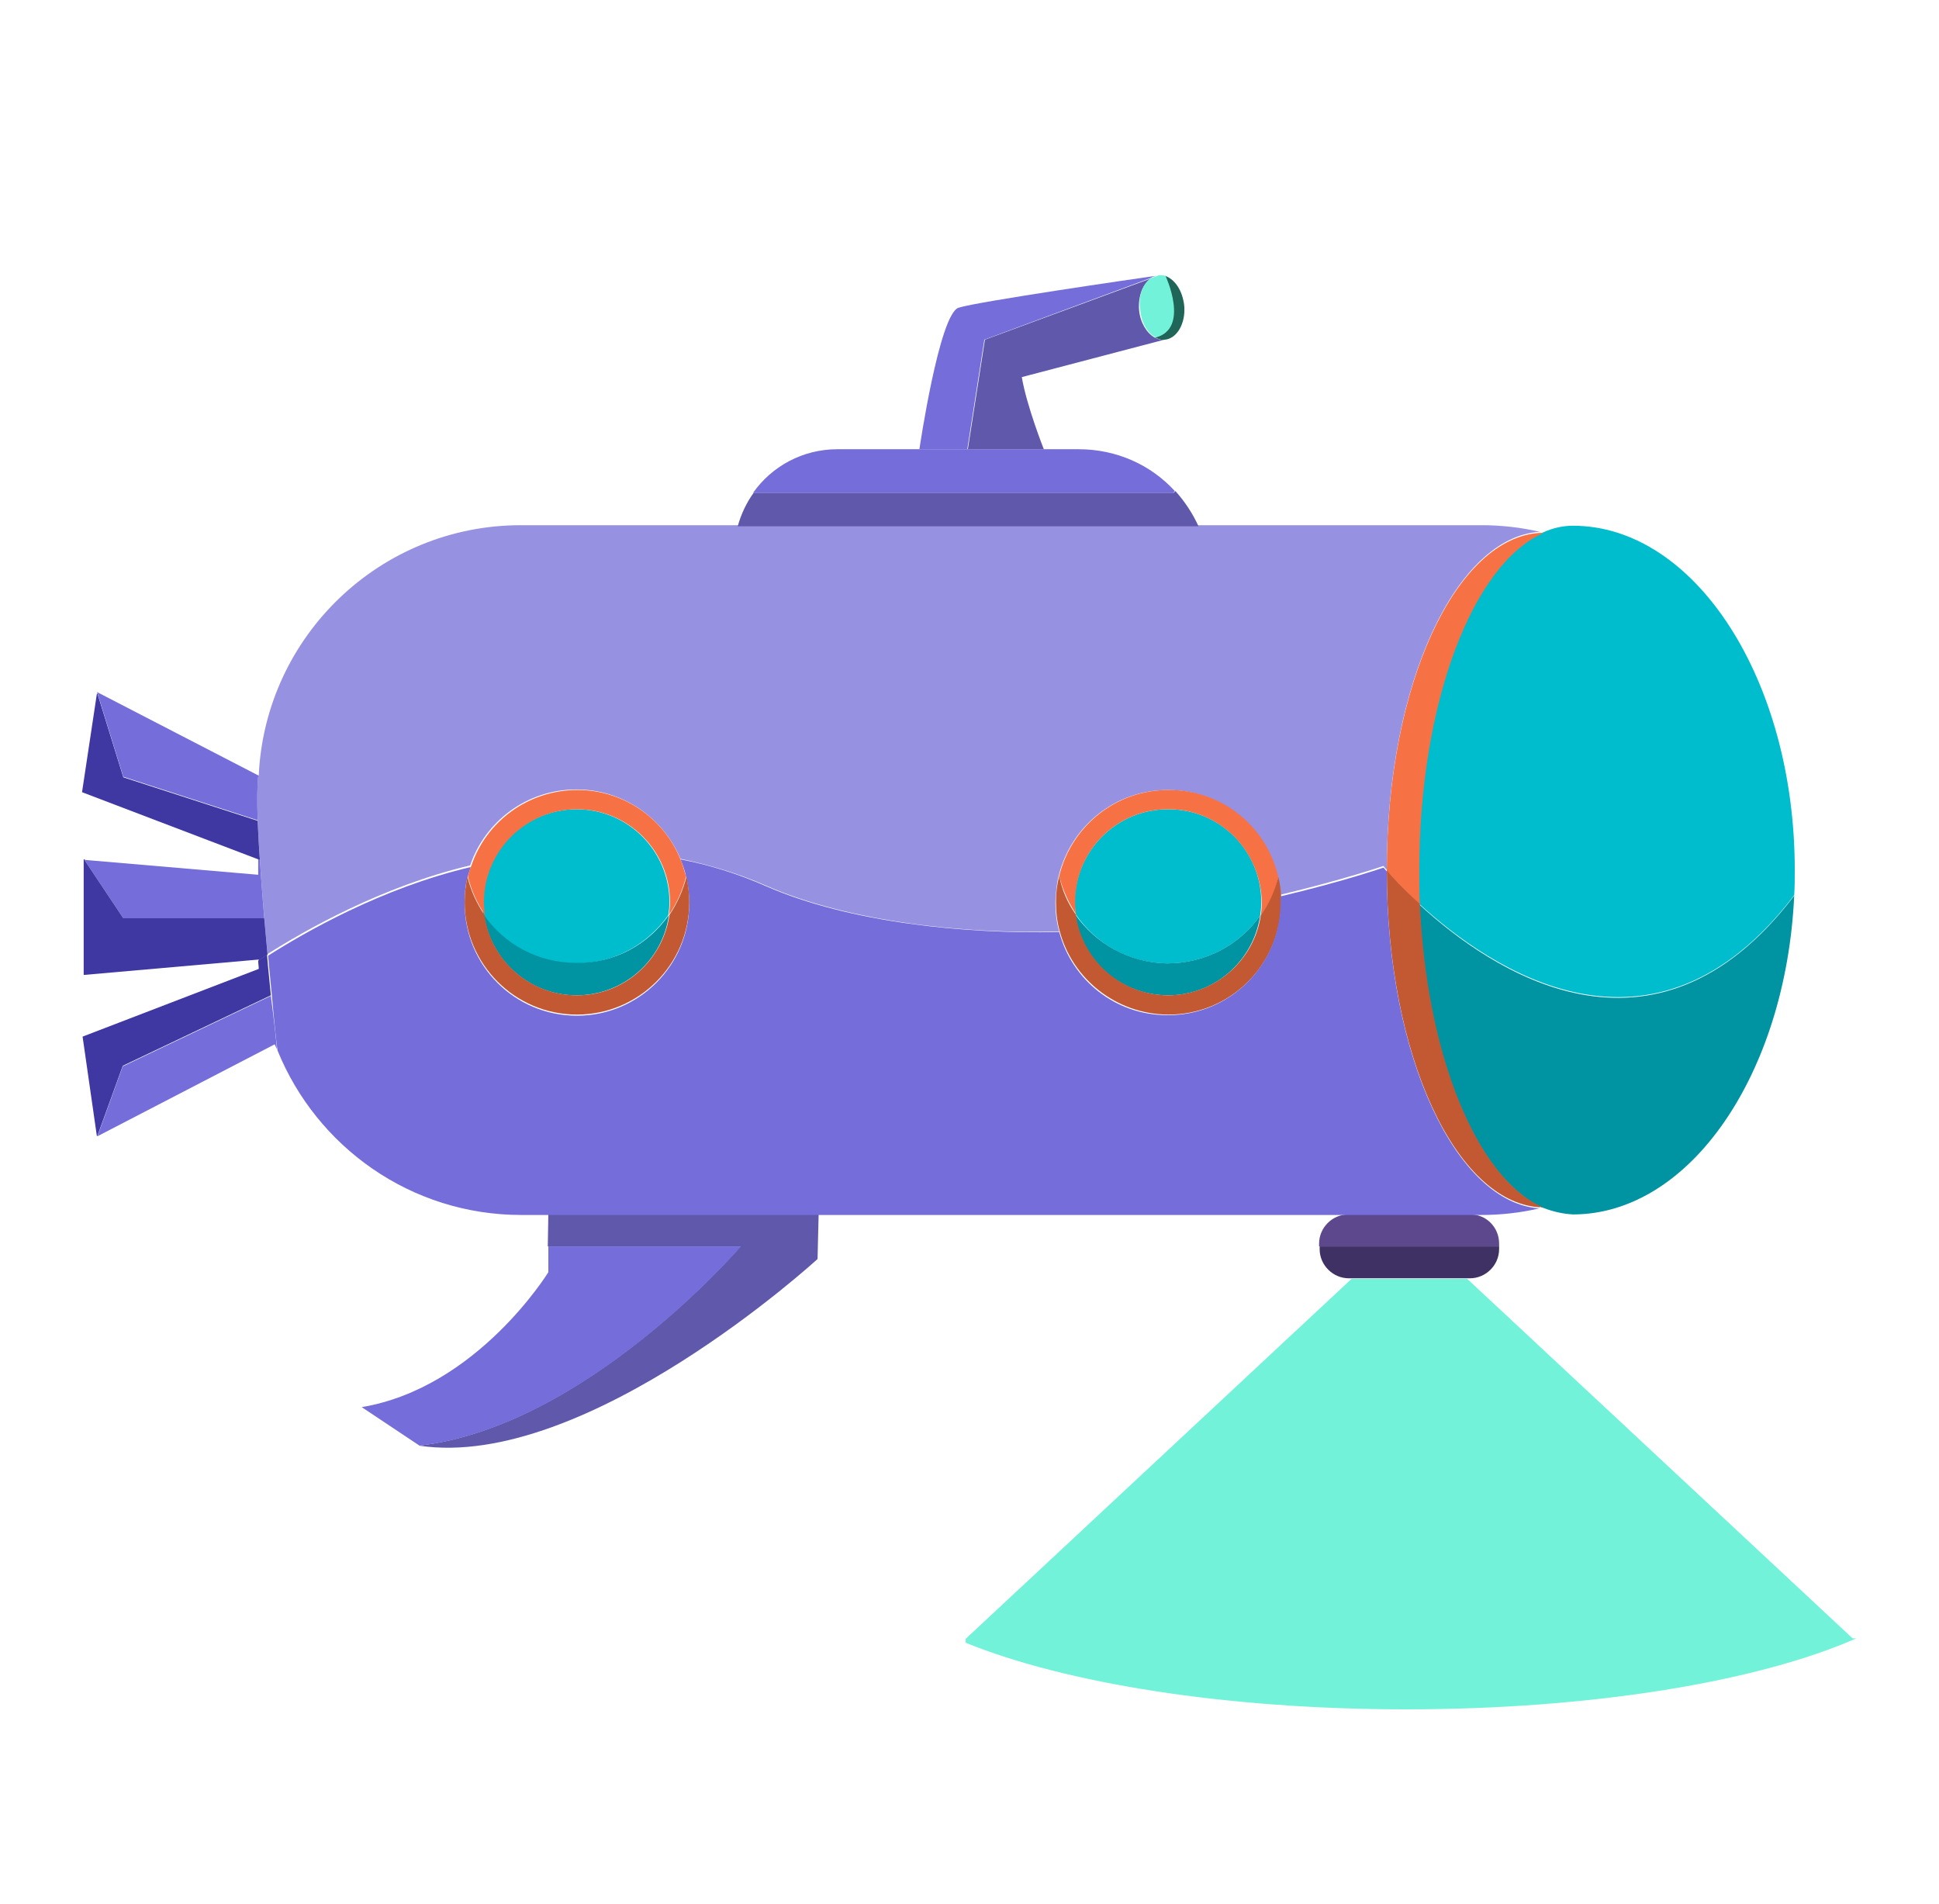 <?xml version="1.0" encoding="utf-8"?>
<!-- Generator: Adobe Illustrator 22.0.1, SVG Export Plug-In . SVG Version: 6.00 Build 0)  -->
<svg version="1.1" id="Layer_1" xmlns="http://www.w3.org/2000/svg" xmlns:xlink="http://www.w3.org/1999/xlink" x="0px" y="0px"
	 viewBox="0 0 352.2 345.9" style="enable-background:new 0 0 352.2 345.9;" xml:space="preserve">
<style type="text/css">
	.st0{fill:#73F2DA;}
	.st1{fill:#00BDCD;}
	.st2{fill:#0094A2;}
	.st3{fill:#C35933;}
	.st4{fill:#F67143;}
	.st5{fill:#403165;}
	.st6{fill:#5D478D;}
	.st7{fill:#9791E2;}
	.st8{fill:#6059AB;}
	.st9{fill:#756DD9;}
	.st10{fill:#1F6558;}
	.st11{fill:#3F38A3;}
</style>
<g id="XMLID_19_">
	<g>
		<path class="st0" d="M336.5,297.6l0.7,0c-17.7,7.8-47.8,12.9-81.8,12.9c-32.9,0-62.1-4.8-80-12.1l0-0.7l70.1-65.4h21L336.5,297.6z
			"/>
		<path class="st1" d="M280.3,96.7c1.8-0.8,3.6-1.2,5.4-1.2c22.2,0,40.3,28,40.3,62.5c0,1.6,0,3.1-0.1,4.6
			c-25.6,33.7-55.2,13.4-68.1,1.6c-0.1-2-0.1-4.1-0.1-6.2C257.7,127.7,267.4,102.4,280.3,96.7z"/>
		<path class="st2" d="M280.3,219.4c-0.1,0-0.2-0.1-0.3-0.1c-11.9-5.5-21-27.6-22.2-55c12.9,11.9,42.5,32.1,68.1-1.6
			c-1.5,32.3-18.9,57.9-40.2,57.9C283.9,220.5,282.1,220.1,280.3,219.4z"/>
		<path class="st3" d="M280,219.2c0.1,0,0.2,0.1,0.3,0.1c-0.2,0-0.5,0-0.7,0C279.8,219.3,279.9,219.3,280,219.2z"/>
		<path class="st4" d="M279.7,96.8c0.2,0,0.4,0,0.7,0c-12.9,5.6-22.6,30.9-22.6,61.3c0,2.1,0,4.1,0.1,6.2c-3-2.7-5-5-6-6.1
			c0,0,0-0.1,0-0.1C251.9,124.2,264.5,97.7,279.7,96.8z"/>
		<path class="st3" d="M280,219.2c-0.1,0-0.3,0.1-0.4,0.1c-15.1-1-27.7-27.4-27.7-61.2c0.9,1.1,3,3.4,6,6.1
			C259.1,191.6,268.2,213.8,280,219.2z"/>
		<path class="st5" d="M272.3,226.4v0.5c0,2.9-2.4,5.3-5.3,5.3h-0.5h-21h-0.5c-2.9,0-5.3-2.4-5.3-5.3v-0.5
			C239.6,226.4,266.5,226.4,272.3,226.4z"/>
		<path class="st6" d="M272.3,225.9v0.5c-5.8,0-32.7,0-32.7,0v-0.5c0-2.9,2.4-5.3,5.3-5.3h22C269.9,220.5,272.3,222.9,272.3,225.9z"
			/>
		<path class="st7" d="M232.1,159.4c-2.1-9.1-10.1-15.8-19.8-15.9c-9.7-0.1-17.8,6.6-20,15.6v0c-0.4,1.5-0.5,3.1-0.6,4.7
			c0,1.9,0.2,3.7,0.7,5.4l-0.1,0c-16.9,0.5-38-1.7-53.1-8.3c-5.2-2.3-10.4-3.8-15.6-4.9c-3.1-7.4-10.4-12.6-18.9-12.6
			c-9,0-16.6,5.8-19.3,13.8h0c-16.1,3.8-30.2,11.9-36.8,16.1c-0.2-2.1-0.4-4.4-0.6-6.6c-0.3-3.7-0.6-7.3-0.8-10.8
			c-0.2-2.5-0.3-4.9-0.4-7c-0.1-3.5-0.1-6.3,0.1-7.9l0.1-0.2c1.2-25.3,22.1-45.4,47.6-45.4H134h83.7H269c3.7,0,7.2,0.4,10.7,1.2
			c-15.1,0.9-27.8,27.4-27.8,61.3c0,0,0,0.1,0,0.1c-0.4-0.4-0.6-0.7-0.6-0.7s-7.3,2.5-18.6,5.2l-0.1,0
			C232.5,161.6,232.3,160.4,232.1,159.4z"/>
		<path class="st1" d="M212.3,147c9.4,0,16.9,7.7,16.8,17c0,0.8-0.1,1.6-0.2,2.3c-3.7,5.3-9.9,8.7-16.8,8.7c-6.9,0-13-3.5-16.7-8.9
			c-0.1-0.8-0.2-1.6-0.2-2.3C195.3,154.5,202.9,146.9,212.3,147z"/>
		<path class="st8" d="M217.7,95.6L217.7,95.6l-83.7,0c0.6-2.2,1.6-4.3,2.9-6.1l0,0h76.3l0.3-0.3C215.2,91.1,216.6,93.2,217.7,95.6z
			"/>
		<path class="st2" d="M228.9,166.3c-1.2,8.2-8.3,14.6-16.9,14.5c-8.6-0.1-15.6-6.4-16.7-14.7c3.7,5.3,9.8,8.8,16.7,8.9
			C219,175,225.2,171.6,228.9,166.3z"/>
		<path class="st9" d="M213.4,89.2l-0.3,0.3h-76.3l0,0c3.4-4.8,9-7.9,15.3-7.9h14.9h8.7h13.8h6.4C202.9,81.6,209.1,84.5,213.4,89.2z
			"/>
		<path class="st10" d="M215.1,55.5c0.3,3.2-1.3,6-3.5,6.2c-0.6,0.1-1.2-0.1-1.8-0.4c6.3-1.6,1.8-11.2,1.8-11.2
			C213.4,50.7,214.8,52.8,215.1,55.5z"/>
		<path class="st8" d="M209.7,61.3c0.6,0.3,1.2,0.5,1.8,0.4v0l-25.9,6.8c0.9,5.3,4,13.1,4,13.1h-13.8l3.1-19.9L209,50.6
			c-1.4,1-2.3,3.2-2.1,5.7C207.1,58.6,208.3,60.5,209.7,61.3z"/>
		<path class="st0" d="M209.1,50.5l1.4-0.5c0,0,0,0,0.1,0c0.4,0,0.7,0,1.1,0.1c0,0,4.5,9.6-1.8,11.2c-1.5-0.8-2.6-2.7-2.8-5.1
			C206.7,53.8,207.6,51.5,209.1,50.5L209.1,50.5z"/>
		<path class="st4" d="M212.3,147c-9.4-0.1-17,7.5-17,16.8c0,0.8,0,1.6,0.2,2.3c-1.4-2.1-2.5-4.5-3.1-7v0c2.2-9,10.3-15.7,20-15.6
			c9.7,0,17.8,6.8,19.8,15.9c-0.6,2.5-1.7,4.9-3.2,7c0.1-0.8,0.2-1.5,0.2-2.3C229.1,154.6,221.6,147,212.3,147z"/>
		<path class="st9" d="M210,50.1c-0.4,0.1-0.7,0.2-1,0.4l0,0l-30.2,11.2l-3.1,19.9h-8.7c0,0,3.6-24.5,7.1-25.7
			C177.5,54.8,206.4,50.6,210,50.1z"/>
		<path class="st3" d="M195.4,166.1c1.1,8.2,8.1,14.6,16.7,14.7c8.5,0,15.7-6.3,16.9-14.5c1.5-2.1,2.5-4.4,3.2-7
			c0.3,1.1,0.4,2.2,0.5,3.4c0,0.4,0,0.9,0,1.3c-0.1,11.3-9.3,20.4-20.6,20.3c-9.4-0.1-17.3-6.5-19.6-15.1c-0.5-1.7-0.7-3.6-0.7-5.4
			c0-1.6,0.2-3.2,0.6-4.7C192.9,161.7,193.9,164,195.4,166.1z"/>
		<path class="st8" d="M148.7,220.5l-0.2,8.2c0,0-42,38.5-72.4,33.9c30.4-3.5,58.4-36.2,58.4-36.2h-35l0.1-5.8H148.7z"/>
		<path class="st9" d="M99.6,226.4h35c0,0-28,32.7-58.4,36.2l-10.5-7c21-3.5,33.9-24.5,33.9-24.5L99.6,226.4z"/>
		<path class="st9" d="M124.6,159.2c-0.2-1.1-0.6-2.1-1-3.1c5.2,1,10.4,2.6,15.6,4.9c15.1,6.6,36.2,8.7,53.1,8.3l0.1,0
			c2.3,8.7,10.2,15.1,19.6,15.1c11.3,0.1,20.5-9,20.6-20.3c0-0.4,0-0.9,0-1.3l0.1,0c11.4-2.7,18.6-5.2,18.6-5.2s0.2,0.2,0.6,0.7
			c0,33.8,12.7,60.2,27.7,61.2c-3.4,0.8-7,1.2-10.6,1.2h-2h-22h-96.2h-49h-5.1c-20.1,0-37.2-12.4-44.3-29.9v0
			c-0.2-1.5-0.6-5.1-1-9.8c-0.2-2.3-0.5-4.8-0.7-7.4c6.6-4.2,20.6-12.3,36.8-16.1h0c-0.2,0.6-0.4,1.3-0.6,1.9
			c-0.4,1.5-0.5,3.1-0.5,4.7c0,11.3,9.1,20.4,20.4,20.4c11.3,0,20.4-9.2,20.4-20.4C125.2,162.3,125,160.7,124.6,159.2z"/>
		<path class="st1" d="M104.7,147c9.4,0,16.9,7.6,16.9,16.9c0,0.8-0.1,1.6-0.2,2.3c-3.7,5.3-9.8,8.8-16.8,8.8
			c-6.9,0-13.1-3.5-16.8-8.7c-0.1-0.8-0.2-1.6-0.2-2.3C87.8,154.5,95.4,147,104.7,147z"/>
		<path class="st2" d="M121.5,166.2c-1.1,8.2-8.2,14.6-16.8,14.6s-15.6-6.4-16.8-14.6c3.7,5.3,9.8,8.7,16.8,8.7
			C111.7,175,117.8,171.5,121.5,166.2z"/>
		<path class="st4" d="M123.6,156.1c0.4,1,0.7,2,1,3.1c-0.6,2.6-1.7,4.9-3.1,7c0.1-0.8,0.2-1.5,0.2-2.3c0-9.4-7.6-16.9-16.9-16.9
			s-16.9,7.6-16.9,16.9c0,0.8,0.1,1.6,0.2,2.3c-1.4-2.1-2.5-4.4-3.1-7c0.2-0.7,0.3-1.3,0.6-1.9c2.7-8.1,10.4-13.8,19.3-13.8
			C113.3,143.5,120.6,148.7,123.6,156.1z"/>
		<path class="st3" d="M125.2,163.9c0,11.3-9.2,20.4-20.4,20.4c-11.3,0-20.4-9.2-20.4-20.4c0-1.6,0.2-3.2,0.5-4.7
			c0.6,2.6,1.7,4.9,3.1,7c1.1,8.2,8.2,14.6,16.8,14.6s15.6-6.4,16.8-14.6c1.4-2.1,2.5-4.5,3.1-7C125,160.7,125.2,162.3,125.2,163.9z
			"/>
		<path class="st9" d="M50.3,190.6c-0.1-0.3-0.3-0.6-0.4-0.9l-32.2,16.7l4.6-12.7l26.9-12.8C49.8,185.5,50.2,189.1,50.3,190.6z"/>
		<path class="st11" d="M47,176c0-0.5-0.1-1-0.1-1.5c0.5-0.3,1-0.7,1.6-1.1c0.2,2.6,0.5,5.1,0.7,7.4l-26.9,12.8l-4.6,12.7l-0.1,0.1
			L15,188.3L47,176z"/>
		<path class="st9" d="M46.9,158.9v-2.9l0.3,0c0.2,3.4,0.5,7.1,0.8,10.8H22.4l-7-10.5l0-0.1L46.9,158.9z"/>
		<path class="st11" d="M47.2,156.1l-0.3,0l-32-12.2l2.7-17.9l0.1,0l4.7,15.2l24.4,7.9C46.9,151.1,47,153.5,47.2,156.1z"/>
		<path class="st9" d="M17.7,125.9L17.7,125.9l-0.1-0.2L47,140.9l-0.1,0.2c-0.2,1.6-0.2,4.4-0.1,7.9l-24.4-7.9L17.7,125.9z"/>
		<path class="st11" d="M15.4,156.3l7,10.5H48c0.2,2.2,0.4,4.5,0.6,6.6c-0.6,0.4-1.2,0.8-1.6,1.1c0,0,0-0.1,0-0.2l-31.8,2.8v-21
			l0.2,0L15.4,156.3z"/>
	</g>
	<g>
	</g>
</g>
</svg>
